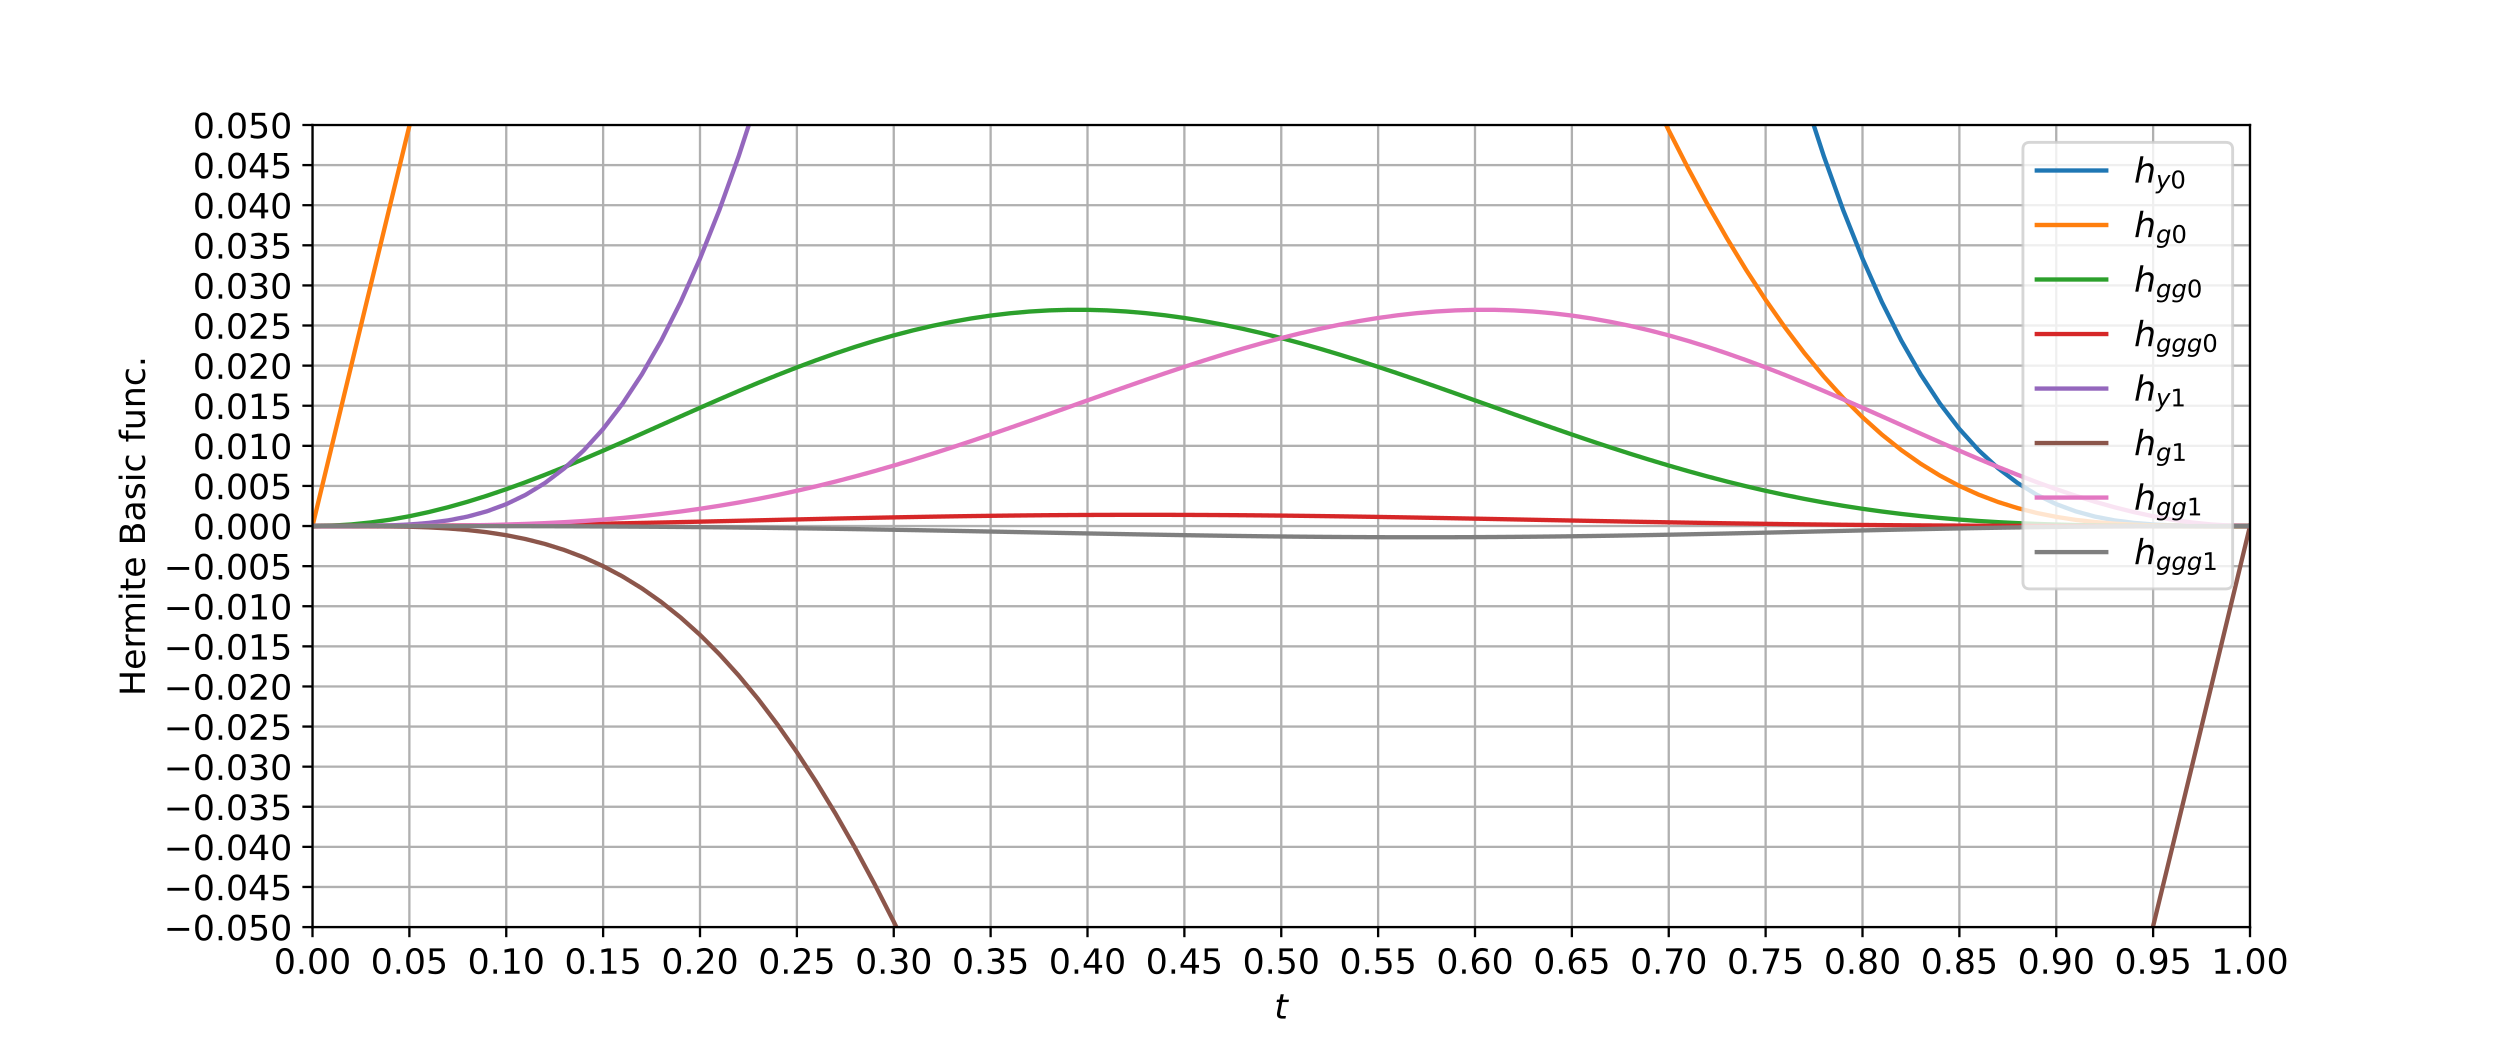 <?xml version="1.0" encoding="utf-8" standalone="no"?>
<!DOCTYPE svg PUBLIC "-//W3C//DTD SVG 1.1//EN"
  "http://www.w3.org/Graphics/SVG/1.1/DTD/svg11.dtd">
<!-- Created with matplotlib (https://matplotlib.org/) -->
<svg height="360pt" version="1.1" viewBox="0 0 864 360" width="864pt" xmlns="http://www.w3.org/2000/svg" xmlns:xlink="http://www.w3.org/1999/xlink">
 <defs>
  <style type="text/css">*{stroke-linecap:butt;stroke-linejoin:round;}</style>
 </defs>
 <g id="figure_1">
  <g id="patch_1">
   <path d="M 0 360 
L 864 360 
L 864 0 
L 0 0 
z
" style="fill:#ffffff;"/>
  </g>
  <g id="axes_1">
   <g id="patch_2">
    <path d="M 108 320.4 
L 777.6 320.4 
L 777.6 43.2 
L 108 43.2 
z
" style="fill:#ffffff;"/>
   </g>
   <g id="matplotlib.axis_1">
    <g id="xtick_1">
     <g id="line2d_1">
      <path clip-path="url(#pa5ba8c1958)" d="M 108 320.4 
L 108 43.2 
" style="fill:none;stroke:#b0b0b0;stroke-linecap:square;stroke-width:0.8;"/>
     </g>
     <g id="line2d_2">
      <defs>
       <path d="M 0 0 
L 0 3.5 
" id="ma6e0162403" style="stroke:#000000;stroke-width:0.8;"/>
      </defs>
      <g>
       <use style="stroke:#000000;stroke-width:0.8;" x="108" xlink:href="#ma6e0162403" y="320.4"/>
      </g>
     </g>
     <g id="text_1">
      <!-- 0.00 -->
      <g transform="translate(94.641 336.518)scale(0.12 -0.12)">
       <defs>
        <path d="M 31.781 66.406 
Q 24.172 66.406 20.328 58.906 
Q 16.5 51.422 16.5 36.375 
Q 16.5 21.391 20.328 13.891 
Q 24.172 6.391 31.781 6.391 
Q 39.453 6.391 43.281 13.891 
Q 47.125 21.391 47.125 36.375 
Q 47.125 51.422 43.281 58.906 
Q 39.453 66.406 31.781 66.406 
z
M 31.781 74.219 
Q 44.047 74.219 50.516 64.516 
Q 56.984 54.828 56.984 36.375 
Q 56.984 17.969 50.516 8.266 
Q 44.047 -1.422 31.781 -1.422 
Q 19.531 -1.422 13.062 8.266 
Q 6.594 17.969 6.594 36.375 
Q 6.594 54.828 13.062 64.516 
Q 19.531 74.219 31.781 74.219 
z
" id="DejaVuSans-48"/>
        <path d="M 10.688 12.406 
L 21 12.406 
L 21 0 
L 10.688 0 
z
" id="DejaVuSans-46"/>
       </defs>
       <use xlink:href="#DejaVuSans-48"/>
       <use x="63.623" xlink:href="#DejaVuSans-46"/>
       <use x="95.41" xlink:href="#DejaVuSans-48"/>
       <use x="159.033" xlink:href="#DejaVuSans-48"/>
      </g>
     </g>
    </g>
    <g id="xtick_2">
     <g id="line2d_3">
      <path clip-path="url(#pa5ba8c1958)" d="M 141.48 320.4 
L 141.48 43.2 
" style="fill:none;stroke:#b0b0b0;stroke-linecap:square;stroke-width:0.8;"/>
     </g>
     <g id="line2d_4">
      <g>
       <use style="stroke:#000000;stroke-width:0.8;" x="141.48" xlink:href="#ma6e0162403" y="320.4"/>
      </g>
     </g>
     <g id="text_2">
      <!-- 0.05 -->
      <g transform="translate(128.121 336.518)scale(0.12 -0.12)">
       <defs>
        <path d="M 10.797 72.906 
L 49.516 72.906 
L 49.516 64.594 
L 19.828 64.594 
L 19.828 46.734 
Q 21.969 47.469 24.109 47.828 
Q 26.266 48.188 28.422 48.188 
Q 40.625 48.188 47.75 41.5 
Q 54.891 34.812 54.891 23.391 
Q 54.891 11.625 47.562 5.094 
Q 40.234 -1.422 26.906 -1.422 
Q 22.312 -1.422 17.547 -0.641 
Q 12.797 0.141 7.719 1.703 
L 7.719 11.625 
Q 12.109 9.234 16.797 8.062 
Q 21.484 6.891 26.703 6.891 
Q 35.156 6.891 40.078 11.328 
Q 45.016 15.766 45.016 23.391 
Q 45.016 31 40.078 35.438 
Q 35.156 39.891 26.703 39.891 
Q 22.75 39.891 18.812 39.016 
Q 14.891 38.141 10.797 36.281 
z
" id="DejaVuSans-53"/>
       </defs>
       <use xlink:href="#DejaVuSans-48"/>
       <use x="63.623" xlink:href="#DejaVuSans-46"/>
       <use x="95.41" xlink:href="#DejaVuSans-48"/>
       <use x="159.033" xlink:href="#DejaVuSans-53"/>
      </g>
     </g>
    </g>
    <g id="xtick_3">
     <g id="line2d_5">
      <path clip-path="url(#pa5ba8c1958)" d="M 174.96 320.4 
L 174.96 43.2 
" style="fill:none;stroke:#b0b0b0;stroke-linecap:square;stroke-width:0.8;"/>
     </g>
     <g id="line2d_6">
      <g>
       <use style="stroke:#000000;stroke-width:0.8;" x="174.96" xlink:href="#ma6e0162403" y="320.4"/>
      </g>
     </g>
     <g id="text_3">
      <!-- 0.10 -->
      <g transform="translate(161.601 336.518)scale(0.12 -0.12)">
       <defs>
        <path d="M 12.406 8.297 
L 28.516 8.297 
L 28.516 63.922 
L 10.984 60.406 
L 10.984 69.391 
L 28.422 72.906 
L 38.281 72.906 
L 38.281 8.297 
L 54.391 8.297 
L 54.391 0 
L 12.406 0 
z
" id="DejaVuSans-49"/>
       </defs>
       <use xlink:href="#DejaVuSans-48"/>
       <use x="63.623" xlink:href="#DejaVuSans-46"/>
       <use x="95.41" xlink:href="#DejaVuSans-49"/>
       <use x="159.033" xlink:href="#DejaVuSans-48"/>
      </g>
     </g>
    </g>
    <g id="xtick_4">
     <g id="line2d_7">
      <path clip-path="url(#pa5ba8c1958)" d="M 208.44 320.4 
L 208.44 43.2 
" style="fill:none;stroke:#b0b0b0;stroke-linecap:square;stroke-width:0.8;"/>
     </g>
     <g id="line2d_8">
      <g>
       <use style="stroke:#000000;stroke-width:0.8;" x="208.44" xlink:href="#ma6e0162403" y="320.4"/>
      </g>
     </g>
     <g id="text_4">
      <!-- 0.15 -->
      <g transform="translate(195.081 336.518)scale(0.12 -0.12)">
       <use xlink:href="#DejaVuSans-48"/>
       <use x="63.623" xlink:href="#DejaVuSans-46"/>
       <use x="95.41" xlink:href="#DejaVuSans-49"/>
       <use x="159.033" xlink:href="#DejaVuSans-53"/>
      </g>
     </g>
    </g>
    <g id="xtick_5">
     <g id="line2d_9">
      <path clip-path="url(#pa5ba8c1958)" d="M 241.92 320.4 
L 241.92 43.2 
" style="fill:none;stroke:#b0b0b0;stroke-linecap:square;stroke-width:0.8;"/>
     </g>
     <g id="line2d_10">
      <g>
       <use style="stroke:#000000;stroke-width:0.8;" x="241.92" xlink:href="#ma6e0162403" y="320.4"/>
      </g>
     </g>
     <g id="text_5">
      <!-- 0.20 -->
      <g transform="translate(228.561 336.518)scale(0.12 -0.12)">
       <defs>
        <path d="M 19.188 8.297 
L 53.609 8.297 
L 53.609 0 
L 7.328 0 
L 7.328 8.297 
Q 12.938 14.109 22.625 23.891 
Q 32.328 33.688 34.812 36.531 
Q 39.547 41.844 41.422 45.531 
Q 43.312 49.219 43.312 52.781 
Q 43.312 58.594 39.234 62.25 
Q 35.156 65.922 28.609 65.922 
Q 23.969 65.922 18.812 64.312 
Q 13.672 62.703 7.812 59.422 
L 7.812 69.391 
Q 13.766 71.781 18.938 73 
Q 24.125 74.219 28.422 74.219 
Q 39.75 74.219 46.484 68.547 
Q 53.219 62.891 53.219 53.422 
Q 53.219 48.922 51.531 44.891 
Q 49.859 40.875 45.406 35.406 
Q 44.188 33.984 37.641 27.219 
Q 31.109 20.453 19.188 8.297 
z
" id="DejaVuSans-50"/>
       </defs>
       <use xlink:href="#DejaVuSans-48"/>
       <use x="63.623" xlink:href="#DejaVuSans-46"/>
       <use x="95.41" xlink:href="#DejaVuSans-50"/>
       <use x="159.033" xlink:href="#DejaVuSans-48"/>
      </g>
     </g>
    </g>
    <g id="xtick_6">
     <g id="line2d_11">
      <path clip-path="url(#pa5ba8c1958)" d="M 275.4 320.4 
L 275.4 43.2 
" style="fill:none;stroke:#b0b0b0;stroke-linecap:square;stroke-width:0.8;"/>
     </g>
     <g id="line2d_12">
      <g>
       <use style="stroke:#000000;stroke-width:0.8;" x="275.4" xlink:href="#ma6e0162403" y="320.4"/>
      </g>
     </g>
     <g id="text_6">
      <!-- 0.25 -->
      <g transform="translate(262.041 336.518)scale(0.12 -0.12)">
       <use xlink:href="#DejaVuSans-48"/>
       <use x="63.623" xlink:href="#DejaVuSans-46"/>
       <use x="95.41" xlink:href="#DejaVuSans-50"/>
       <use x="159.033" xlink:href="#DejaVuSans-53"/>
      </g>
     </g>
    </g>
    <g id="xtick_7">
     <g id="line2d_13">
      <path clip-path="url(#pa5ba8c1958)" d="M 308.88 320.4 
L 308.88 43.2 
" style="fill:none;stroke:#b0b0b0;stroke-linecap:square;stroke-width:0.8;"/>
     </g>
     <g id="line2d_14">
      <g>
       <use style="stroke:#000000;stroke-width:0.8;" x="308.88" xlink:href="#ma6e0162403" y="320.4"/>
      </g>
     </g>
     <g id="text_7">
      <!-- 0.30 -->
      <g transform="translate(295.521 336.518)scale(0.12 -0.12)">
       <defs>
        <path d="M 40.578 39.312 
Q 47.656 37.797 51.625 33 
Q 55.609 28.219 55.609 21.188 
Q 55.609 10.406 48.188 4.484 
Q 40.766 -1.422 27.094 -1.422 
Q 22.516 -1.422 17.656 -0.516 
Q 12.797 0.391 7.625 2.203 
L 7.625 11.719 
Q 11.719 9.328 16.594 8.109 
Q 21.484 6.891 26.812 6.891 
Q 36.078 6.891 40.938 10.547 
Q 45.797 14.203 45.797 21.188 
Q 45.797 27.641 41.281 31.266 
Q 36.766 34.906 28.719 34.906 
L 20.219 34.906 
L 20.219 43.016 
L 29.109 43.016 
Q 36.375 43.016 40.234 45.922 
Q 44.094 48.828 44.094 54.297 
Q 44.094 59.906 40.109 62.906 
Q 36.141 65.922 28.719 65.922 
Q 24.656 65.922 20.016 65.031 
Q 15.375 64.156 9.812 62.312 
L 9.812 71.094 
Q 15.438 72.656 20.344 73.438 
Q 25.25 74.219 29.594 74.219 
Q 40.828 74.219 47.359 69.109 
Q 53.906 64.016 53.906 55.328 
Q 53.906 49.266 50.438 45.094 
Q 46.969 40.922 40.578 39.312 
z
" id="DejaVuSans-51"/>
       </defs>
       <use xlink:href="#DejaVuSans-48"/>
       <use x="63.623" xlink:href="#DejaVuSans-46"/>
       <use x="95.41" xlink:href="#DejaVuSans-51"/>
       <use x="159.033" xlink:href="#DejaVuSans-48"/>
      </g>
     </g>
    </g>
    <g id="xtick_8">
     <g id="line2d_15">
      <path clip-path="url(#pa5ba8c1958)" d="M 342.36 320.4 
L 342.36 43.2 
" style="fill:none;stroke:#b0b0b0;stroke-linecap:square;stroke-width:0.8;"/>
     </g>
     <g id="line2d_16">
      <g>
       <use style="stroke:#000000;stroke-width:0.8;" x="342.36" xlink:href="#ma6e0162403" y="320.4"/>
      </g>
     </g>
     <g id="text_8">
      <!-- 0.35 -->
      <g transform="translate(329.001 336.518)scale(0.12 -0.12)">
       <use xlink:href="#DejaVuSans-48"/>
       <use x="63.623" xlink:href="#DejaVuSans-46"/>
       <use x="95.41" xlink:href="#DejaVuSans-51"/>
       <use x="159.033" xlink:href="#DejaVuSans-53"/>
      </g>
     </g>
    </g>
    <g id="xtick_9">
     <g id="line2d_17">
      <path clip-path="url(#pa5ba8c1958)" d="M 375.84 320.4 
L 375.84 43.2 
" style="fill:none;stroke:#b0b0b0;stroke-linecap:square;stroke-width:0.8;"/>
     </g>
     <g id="line2d_18">
      <g>
       <use style="stroke:#000000;stroke-width:0.8;" x="375.84" xlink:href="#ma6e0162403" y="320.4"/>
      </g>
     </g>
     <g id="text_9">
      <!-- 0.40 -->
      <g transform="translate(362.481 336.518)scale(0.12 -0.12)">
       <defs>
        <path d="M 37.797 64.312 
L 12.891 25.391 
L 37.797 25.391 
z
M 35.203 72.906 
L 47.609 72.906 
L 47.609 25.391 
L 58.016 25.391 
L 58.016 17.188 
L 47.609 17.188 
L 47.609 0 
L 37.797 0 
L 37.797 17.188 
L 4.891 17.188 
L 4.891 26.703 
z
" id="DejaVuSans-52"/>
       </defs>
       <use xlink:href="#DejaVuSans-48"/>
       <use x="63.623" xlink:href="#DejaVuSans-46"/>
       <use x="95.41" xlink:href="#DejaVuSans-52"/>
       <use x="159.033" xlink:href="#DejaVuSans-48"/>
      </g>
     </g>
    </g>
    <g id="xtick_10">
     <g id="line2d_19">
      <path clip-path="url(#pa5ba8c1958)" d="M 409.32 320.4 
L 409.32 43.2 
" style="fill:none;stroke:#b0b0b0;stroke-linecap:square;stroke-width:0.8;"/>
     </g>
     <g id="line2d_20">
      <g>
       <use style="stroke:#000000;stroke-width:0.8;" x="409.32" xlink:href="#ma6e0162403" y="320.4"/>
      </g>
     </g>
     <g id="text_10">
      <!-- 0.45 -->
      <g transform="translate(395.961 336.518)scale(0.12 -0.12)">
       <use xlink:href="#DejaVuSans-48"/>
       <use x="63.623" xlink:href="#DejaVuSans-46"/>
       <use x="95.41" xlink:href="#DejaVuSans-52"/>
       <use x="159.033" xlink:href="#DejaVuSans-53"/>
      </g>
     </g>
    </g>
    <g id="xtick_11">
     <g id="line2d_21">
      <path clip-path="url(#pa5ba8c1958)" d="M 442.8 320.4 
L 442.8 43.2 
" style="fill:none;stroke:#b0b0b0;stroke-linecap:square;stroke-width:0.8;"/>
     </g>
     <g id="line2d_22">
      <g>
       <use style="stroke:#000000;stroke-width:0.8;" x="442.8" xlink:href="#ma6e0162403" y="320.4"/>
      </g>
     </g>
     <g id="text_11">
      <!-- 0.50 -->
      <g transform="translate(429.441 336.518)scale(0.12 -0.12)">
       <use xlink:href="#DejaVuSans-48"/>
       <use x="63.623" xlink:href="#DejaVuSans-46"/>
       <use x="95.41" xlink:href="#DejaVuSans-53"/>
       <use x="159.033" xlink:href="#DejaVuSans-48"/>
      </g>
     </g>
    </g>
    <g id="xtick_12">
     <g id="line2d_23">
      <path clip-path="url(#pa5ba8c1958)" d="M 476.28 320.4 
L 476.28 43.2 
" style="fill:none;stroke:#b0b0b0;stroke-linecap:square;stroke-width:0.8;"/>
     </g>
     <g id="line2d_24">
      <g>
       <use style="stroke:#000000;stroke-width:0.8;" x="476.28" xlink:href="#ma6e0162403" y="320.4"/>
      </g>
     </g>
     <g id="text_12">
      <!-- 0.55 -->
      <g transform="translate(462.921 336.518)scale(0.12 -0.12)">
       <use xlink:href="#DejaVuSans-48"/>
       <use x="63.623" xlink:href="#DejaVuSans-46"/>
       <use x="95.41" xlink:href="#DejaVuSans-53"/>
       <use x="159.033" xlink:href="#DejaVuSans-53"/>
      </g>
     </g>
    </g>
    <g id="xtick_13">
     <g id="line2d_25">
      <path clip-path="url(#pa5ba8c1958)" d="M 509.76 320.4 
L 509.76 43.2 
" style="fill:none;stroke:#b0b0b0;stroke-linecap:square;stroke-width:0.8;"/>
     </g>
     <g id="line2d_26">
      <g>
       <use style="stroke:#000000;stroke-width:0.8;" x="509.76" xlink:href="#ma6e0162403" y="320.4"/>
      </g>
     </g>
     <g id="text_13">
      <!-- 0.60 -->
      <g transform="translate(496.401 336.518)scale(0.12 -0.12)">
       <defs>
        <path d="M 33.016 40.375 
Q 26.375 40.375 22.484 35.828 
Q 18.609 31.297 18.609 23.391 
Q 18.609 15.531 22.484 10.953 
Q 26.375 6.391 33.016 6.391 
Q 39.656 6.391 43.531 10.953 
Q 47.406 15.531 47.406 23.391 
Q 47.406 31.297 43.531 35.828 
Q 39.656 40.375 33.016 40.375 
z
M 52.594 71.297 
L 52.594 62.312 
Q 48.875 64.062 45.094 64.984 
Q 41.312 65.922 37.594 65.922 
Q 27.828 65.922 22.672 59.328 
Q 17.531 52.734 16.797 39.406 
Q 19.672 43.656 24.016 45.922 
Q 28.375 48.188 33.594 48.188 
Q 44.578 48.188 50.953 41.516 
Q 57.328 34.859 57.328 23.391 
Q 57.328 12.156 50.688 5.359 
Q 44.047 -1.422 33.016 -1.422 
Q 20.359 -1.422 13.672 8.266 
Q 6.984 17.969 6.984 36.375 
Q 6.984 53.656 15.188 63.938 
Q 23.391 74.219 37.203 74.219 
Q 40.922 74.219 44.703 73.484 
Q 48.484 72.75 52.594 71.297 
z
" id="DejaVuSans-54"/>
       </defs>
       <use xlink:href="#DejaVuSans-48"/>
       <use x="63.623" xlink:href="#DejaVuSans-46"/>
       <use x="95.41" xlink:href="#DejaVuSans-54"/>
       <use x="159.033" xlink:href="#DejaVuSans-48"/>
      </g>
     </g>
    </g>
    <g id="xtick_14">
     <g id="line2d_27">
      <path clip-path="url(#pa5ba8c1958)" d="M 543.24 320.4 
L 543.24 43.2 
" style="fill:none;stroke:#b0b0b0;stroke-linecap:square;stroke-width:0.8;"/>
     </g>
     <g id="line2d_28">
      <g>
       <use style="stroke:#000000;stroke-width:0.8;" x="543.24" xlink:href="#ma6e0162403" y="320.4"/>
      </g>
     </g>
     <g id="text_14">
      <!-- 0.65 -->
      <g transform="translate(529.881 336.518)scale(0.12 -0.12)">
       <use xlink:href="#DejaVuSans-48"/>
       <use x="63.623" xlink:href="#DejaVuSans-46"/>
       <use x="95.41" xlink:href="#DejaVuSans-54"/>
       <use x="159.033" xlink:href="#DejaVuSans-53"/>
      </g>
     </g>
    </g>
    <g id="xtick_15">
     <g id="line2d_29">
      <path clip-path="url(#pa5ba8c1958)" d="M 576.72 320.4 
L 576.72 43.2 
" style="fill:none;stroke:#b0b0b0;stroke-linecap:square;stroke-width:0.8;"/>
     </g>
     <g id="line2d_30">
      <g>
       <use style="stroke:#000000;stroke-width:0.8;" x="576.72" xlink:href="#ma6e0162403" y="320.4"/>
      </g>
     </g>
     <g id="text_15">
      <!-- 0.70 -->
      <g transform="translate(563.361 336.518)scale(0.12 -0.12)">
       <defs>
        <path d="M 8.203 72.906 
L 55.078 72.906 
L 55.078 68.703 
L 28.609 0 
L 18.312 0 
L 43.219 64.594 
L 8.203 64.594 
z
" id="DejaVuSans-55"/>
       </defs>
       <use xlink:href="#DejaVuSans-48"/>
       <use x="63.623" xlink:href="#DejaVuSans-46"/>
       <use x="95.41" xlink:href="#DejaVuSans-55"/>
       <use x="159.033" xlink:href="#DejaVuSans-48"/>
      </g>
     </g>
    </g>
    <g id="xtick_16">
     <g id="line2d_31">
      <path clip-path="url(#pa5ba8c1958)" d="M 610.2 320.4 
L 610.2 43.2 
" style="fill:none;stroke:#b0b0b0;stroke-linecap:square;stroke-width:0.8;"/>
     </g>
     <g id="line2d_32">
      <g>
       <use style="stroke:#000000;stroke-width:0.8;" x="610.2" xlink:href="#ma6e0162403" y="320.4"/>
      </g>
     </g>
     <g id="text_16">
      <!-- 0.75 -->
      <g transform="translate(596.841 336.518)scale(0.12 -0.12)">
       <use xlink:href="#DejaVuSans-48"/>
       <use x="63.623" xlink:href="#DejaVuSans-46"/>
       <use x="95.41" xlink:href="#DejaVuSans-55"/>
       <use x="159.033" xlink:href="#DejaVuSans-53"/>
      </g>
     </g>
    </g>
    <g id="xtick_17">
     <g id="line2d_33">
      <path clip-path="url(#pa5ba8c1958)" d="M 643.68 320.4 
L 643.68 43.2 
" style="fill:none;stroke:#b0b0b0;stroke-linecap:square;stroke-width:0.8;"/>
     </g>
     <g id="line2d_34">
      <g>
       <use style="stroke:#000000;stroke-width:0.8;" x="643.68" xlink:href="#ma6e0162403" y="320.4"/>
      </g>
     </g>
     <g id="text_17">
      <!-- 0.80 -->
      <g transform="translate(630.321 336.518)scale(0.12 -0.12)">
       <defs>
        <path d="M 31.781 34.625 
Q 24.75 34.625 20.719 30.859 
Q 16.703 27.094 16.703 20.516 
Q 16.703 13.922 20.719 10.156 
Q 24.75 6.391 31.781 6.391 
Q 38.812 6.391 42.859 10.172 
Q 46.922 13.969 46.922 20.516 
Q 46.922 27.094 42.891 30.859 
Q 38.875 34.625 31.781 34.625 
z
M 21.922 38.812 
Q 15.578 40.375 12.031 44.719 
Q 8.5 49.078 8.5 55.328 
Q 8.5 64.062 14.719 69.141 
Q 20.953 74.219 31.781 74.219 
Q 42.672 74.219 48.875 69.141 
Q 55.078 64.062 55.078 55.328 
Q 55.078 49.078 51.531 44.719 
Q 48 40.375 41.703 38.812 
Q 48.828 37.156 52.797 32.312 
Q 56.781 27.484 56.781 20.516 
Q 56.781 9.906 50.312 4.234 
Q 43.844 -1.422 31.781 -1.422 
Q 19.734 -1.422 13.25 4.234 
Q 6.781 9.906 6.781 20.516 
Q 6.781 27.484 10.781 32.312 
Q 14.797 37.156 21.922 38.812 
z
M 18.312 54.391 
Q 18.312 48.734 21.844 45.562 
Q 25.391 42.391 31.781 42.391 
Q 38.141 42.391 41.719 45.562 
Q 45.312 48.734 45.312 54.391 
Q 45.312 60.062 41.719 63.234 
Q 38.141 66.406 31.781 66.406 
Q 25.391 66.406 21.844 63.234 
Q 18.312 60.062 18.312 54.391 
z
" id="DejaVuSans-56"/>
       </defs>
       <use xlink:href="#DejaVuSans-48"/>
       <use x="63.623" xlink:href="#DejaVuSans-46"/>
       <use x="95.41" xlink:href="#DejaVuSans-56"/>
       <use x="159.033" xlink:href="#DejaVuSans-48"/>
      </g>
     </g>
    </g>
    <g id="xtick_18">
     <g id="line2d_35">
      <path clip-path="url(#pa5ba8c1958)" d="M 677.16 320.4 
L 677.16 43.2 
" style="fill:none;stroke:#b0b0b0;stroke-linecap:square;stroke-width:0.8;"/>
     </g>
     <g id="line2d_36">
      <g>
       <use style="stroke:#000000;stroke-width:0.8;" x="677.16" xlink:href="#ma6e0162403" y="320.4"/>
      </g>
     </g>
     <g id="text_18">
      <!-- 0.85 -->
      <g transform="translate(663.801 336.518)scale(0.12 -0.12)">
       <use xlink:href="#DejaVuSans-48"/>
       <use x="63.623" xlink:href="#DejaVuSans-46"/>
       <use x="95.41" xlink:href="#DejaVuSans-56"/>
       <use x="159.033" xlink:href="#DejaVuSans-53"/>
      </g>
     </g>
    </g>
    <g id="xtick_19">
     <g id="line2d_37">
      <path clip-path="url(#pa5ba8c1958)" d="M 710.64 320.4 
L 710.64 43.2 
" style="fill:none;stroke:#b0b0b0;stroke-linecap:square;stroke-width:0.8;"/>
     </g>
     <g id="line2d_38">
      <g>
       <use style="stroke:#000000;stroke-width:0.8;" x="710.64" xlink:href="#ma6e0162403" y="320.4"/>
      </g>
     </g>
     <g id="text_19">
      <!-- 0.90 -->
      <g transform="translate(697.281 336.518)scale(0.12 -0.12)">
       <defs>
        <path d="M 10.984 1.516 
L 10.984 10.5 
Q 14.703 8.734 18.5 7.812 
Q 22.312 6.891 25.984 6.891 
Q 35.75 6.891 40.891 13.453 
Q 46.047 20.016 46.781 33.406 
Q 43.953 29.203 39.594 26.953 
Q 35.25 24.703 29.984 24.703 
Q 19.047 24.703 12.672 31.312 
Q 6.297 37.938 6.297 49.422 
Q 6.297 60.641 12.938 67.422 
Q 19.578 74.219 30.609 74.219 
Q 43.266 74.219 49.922 64.516 
Q 56.594 54.828 56.594 36.375 
Q 56.594 19.141 48.406 8.859 
Q 40.234 -1.422 26.422 -1.422 
Q 22.703 -1.422 18.891 -0.688 
Q 15.094 0.047 10.984 1.516 
z
M 30.609 32.422 
Q 37.25 32.422 41.125 36.953 
Q 45.016 41.5 45.016 49.422 
Q 45.016 57.281 41.125 61.844 
Q 37.25 66.406 30.609 66.406 
Q 23.969 66.406 20.094 61.844 
Q 16.219 57.281 16.219 49.422 
Q 16.219 41.5 20.094 36.953 
Q 23.969 32.422 30.609 32.422 
z
" id="DejaVuSans-57"/>
       </defs>
       <use xlink:href="#DejaVuSans-48"/>
       <use x="63.623" xlink:href="#DejaVuSans-46"/>
       <use x="95.41" xlink:href="#DejaVuSans-57"/>
       <use x="159.033" xlink:href="#DejaVuSans-48"/>
      </g>
     </g>
    </g>
    <g id="xtick_20">
     <g id="line2d_39">
      <path clip-path="url(#pa5ba8c1958)" d="M 744.12 320.4 
L 744.12 43.2 
" style="fill:none;stroke:#b0b0b0;stroke-linecap:square;stroke-width:0.8;"/>
     </g>
     <g id="line2d_40">
      <g>
       <use style="stroke:#000000;stroke-width:0.8;" x="744.12" xlink:href="#ma6e0162403" y="320.4"/>
      </g>
     </g>
     <g id="text_20">
      <!-- 0.95 -->
      <g transform="translate(730.761 336.518)scale(0.12 -0.12)">
       <use xlink:href="#DejaVuSans-48"/>
       <use x="63.623" xlink:href="#DejaVuSans-46"/>
       <use x="95.41" xlink:href="#DejaVuSans-57"/>
       <use x="159.033" xlink:href="#DejaVuSans-53"/>
      </g>
     </g>
    </g>
    <g id="xtick_21">
     <g id="line2d_41">
      <path clip-path="url(#pa5ba8c1958)" d="M 777.6 320.4 
L 777.6 43.2 
" style="fill:none;stroke:#b0b0b0;stroke-linecap:square;stroke-width:0.8;"/>
     </g>
     <g id="line2d_42">
      <g>
       <use style="stroke:#000000;stroke-width:0.8;" x="777.6" xlink:href="#ma6e0162403" y="320.4"/>
      </g>
     </g>
     <g id="text_21">
      <!-- 1.00 -->
      <g transform="translate(764.241 336.518)scale(0.12 -0.12)">
       <use xlink:href="#DejaVuSans-49"/>
       <use x="63.623" xlink:href="#DejaVuSans-46"/>
       <use x="95.41" xlink:href="#DejaVuSans-48"/>
       <use x="159.033" xlink:href="#DejaVuSans-48"/>
      </g>
     </g>
    </g>
    <g id="text_22">
     <!-- $t$ -->
     <g transform="translate(440.4 352.132)scale(0.12 -0.12)">
      <defs>
       <path d="M 42.281 54.688 
L 40.922 47.703 
L 23 47.703 
L 17.188 18.016 
Q 16.891 16.359 16.75 15.234 
Q 16.609 14.109 16.609 13.484 
Q 16.609 10.359 18.484 8.938 
Q 20.359 7.516 24.516 7.516 
L 33.594 7.516 
L 32.078 0 
L 23.484 0 
Q 15.484 0 11.547 3.125 
Q 7.625 6.25 7.625 12.594 
Q 7.625 13.719 7.766 15.062 
Q 7.906 16.406 8.203 18.016 
L 14.016 47.703 
L 6.391 47.703 
L 7.812 54.688 
L 15.281 54.688 
L 18.312 70.219 
L 27.297 70.219 
L 24.312 54.688 
z
" id="DejaVuSans-Oblique-116"/>
      </defs>
      <use transform="translate(0 0.781)" xlink:href="#DejaVuSans-Oblique-116"/>
     </g>
    </g>
   </g>
   <g id="matplotlib.axis_2">
    <g id="ytick_1">
     <g id="line2d_43">
      <path clip-path="url(#pa5ba8c1958)" d="M 108 320.4 
L 777.6 320.4 
" style="fill:none;stroke:#b0b0b0;stroke-linecap:square;stroke-width:0.8;"/>
     </g>
     <g id="line2d_44">
      <defs>
       <path d="M 0 0 
L -3.5 0 
" id="mf04db7d05f" style="stroke:#000000;stroke-width:0.8;"/>
      </defs>
      <g>
       <use style="stroke:#000000;stroke-width:0.8;" x="108" xlink:href="#mf04db7d05f" y="320.4"/>
      </g>
     </g>
     <g id="text_23">
      <!-- −0.050 -->
      <g transform="translate(56.591 324.959)scale(0.12 -0.12)">
       <defs>
        <path d="M 10.594 35.5 
L 73.188 35.5 
L 73.188 27.203 
L 10.594 27.203 
z
" id="DejaVuSans-8722"/>
       </defs>
       <use xlink:href="#DejaVuSans-8722"/>
       <use x="83.789" xlink:href="#DejaVuSans-48"/>
       <use x="147.412" xlink:href="#DejaVuSans-46"/>
       <use x="179.199" xlink:href="#DejaVuSans-48"/>
       <use x="242.822" xlink:href="#DejaVuSans-53"/>
       <use x="306.445" xlink:href="#DejaVuSans-48"/>
      </g>
     </g>
    </g>
    <g id="ytick_2">
     <g id="line2d_45">
      <path clip-path="url(#pa5ba8c1958)" d="M 108 306.54 
L 777.6 306.54 
" style="fill:none;stroke:#b0b0b0;stroke-linecap:square;stroke-width:0.8;"/>
     </g>
     <g id="line2d_46">
      <g>
       <use style="stroke:#000000;stroke-width:0.8;" x="108" xlink:href="#mf04db7d05f" y="306.54"/>
      </g>
     </g>
     <g id="text_24">
      <!-- −0.045 -->
      <g transform="translate(56.591 311.099)scale(0.12 -0.12)">
       <use xlink:href="#DejaVuSans-8722"/>
       <use x="83.789" xlink:href="#DejaVuSans-48"/>
       <use x="147.412" xlink:href="#DejaVuSans-46"/>
       <use x="179.199" xlink:href="#DejaVuSans-48"/>
       <use x="242.822" xlink:href="#DejaVuSans-52"/>
       <use x="306.445" xlink:href="#DejaVuSans-53"/>
      </g>
     </g>
    </g>
    <g id="ytick_3">
     <g id="line2d_47">
      <path clip-path="url(#pa5ba8c1958)" d="M 108 292.68 
L 777.6 292.68 
" style="fill:none;stroke:#b0b0b0;stroke-linecap:square;stroke-width:0.8;"/>
     </g>
     <g id="line2d_48">
      <g>
       <use style="stroke:#000000;stroke-width:0.8;" x="108" xlink:href="#mf04db7d05f" y="292.68"/>
      </g>
     </g>
     <g id="text_25">
      <!-- −0.040 -->
      <g transform="translate(56.591 297.239)scale(0.12 -0.12)">
       <use xlink:href="#DejaVuSans-8722"/>
       <use x="83.789" xlink:href="#DejaVuSans-48"/>
       <use x="147.412" xlink:href="#DejaVuSans-46"/>
       <use x="179.199" xlink:href="#DejaVuSans-48"/>
       <use x="242.822" xlink:href="#DejaVuSans-52"/>
       <use x="306.445" xlink:href="#DejaVuSans-48"/>
      </g>
     </g>
    </g>
    <g id="ytick_4">
     <g id="line2d_49">
      <path clip-path="url(#pa5ba8c1958)" d="M 108 278.82 
L 777.6 278.82 
" style="fill:none;stroke:#b0b0b0;stroke-linecap:square;stroke-width:0.8;"/>
     </g>
     <g id="line2d_50">
      <g>
       <use style="stroke:#000000;stroke-width:0.8;" x="108" xlink:href="#mf04db7d05f" y="278.82"/>
      </g>
     </g>
     <g id="text_26">
      <!-- −0.035 -->
      <g transform="translate(56.591 283.379)scale(0.12 -0.12)">
       <use xlink:href="#DejaVuSans-8722"/>
       <use x="83.789" xlink:href="#DejaVuSans-48"/>
       <use x="147.412" xlink:href="#DejaVuSans-46"/>
       <use x="179.199" xlink:href="#DejaVuSans-48"/>
       <use x="242.822" xlink:href="#DejaVuSans-51"/>
       <use x="306.445" xlink:href="#DejaVuSans-53"/>
      </g>
     </g>
    </g>
    <g id="ytick_5">
     <g id="line2d_51">
      <path clip-path="url(#pa5ba8c1958)" d="M 108 264.96 
L 777.6 264.96 
" style="fill:none;stroke:#b0b0b0;stroke-linecap:square;stroke-width:0.8;"/>
     </g>
     <g id="line2d_52">
      <g>
       <use style="stroke:#000000;stroke-width:0.8;" x="108" xlink:href="#mf04db7d05f" y="264.96"/>
      </g>
     </g>
     <g id="text_27">
      <!-- −0.030 -->
      <g transform="translate(56.591 269.519)scale(0.12 -0.12)">
       <use xlink:href="#DejaVuSans-8722"/>
       <use x="83.789" xlink:href="#DejaVuSans-48"/>
       <use x="147.412" xlink:href="#DejaVuSans-46"/>
       <use x="179.199" xlink:href="#DejaVuSans-48"/>
       <use x="242.822" xlink:href="#DejaVuSans-51"/>
       <use x="306.445" xlink:href="#DejaVuSans-48"/>
      </g>
     </g>
    </g>
    <g id="ytick_6">
     <g id="line2d_53">
      <path clip-path="url(#pa5ba8c1958)" d="M 108 251.1 
L 777.6 251.1 
" style="fill:none;stroke:#b0b0b0;stroke-linecap:square;stroke-width:0.8;"/>
     </g>
     <g id="line2d_54">
      <g>
       <use style="stroke:#000000;stroke-width:0.8;" x="108" xlink:href="#mf04db7d05f" y="251.1"/>
      </g>
     </g>
     <g id="text_28">
      <!-- −0.025 -->
      <g transform="translate(56.591 255.659)scale(0.12 -0.12)">
       <use xlink:href="#DejaVuSans-8722"/>
       <use x="83.789" xlink:href="#DejaVuSans-48"/>
       <use x="147.412" xlink:href="#DejaVuSans-46"/>
       <use x="179.199" xlink:href="#DejaVuSans-48"/>
       <use x="242.822" xlink:href="#DejaVuSans-50"/>
       <use x="306.445" xlink:href="#DejaVuSans-53"/>
      </g>
     </g>
    </g>
    <g id="ytick_7">
     <g id="line2d_55">
      <path clip-path="url(#pa5ba8c1958)" d="M 108 237.24 
L 777.6 237.24 
" style="fill:none;stroke:#b0b0b0;stroke-linecap:square;stroke-width:0.8;"/>
     </g>
     <g id="line2d_56">
      <g>
       <use style="stroke:#000000;stroke-width:0.8;" x="108" xlink:href="#mf04db7d05f" y="237.24"/>
      </g>
     </g>
     <g id="text_29">
      <!-- −0.020 -->
      <g transform="translate(56.591 241.799)scale(0.12 -0.12)">
       <use xlink:href="#DejaVuSans-8722"/>
       <use x="83.789" xlink:href="#DejaVuSans-48"/>
       <use x="147.412" xlink:href="#DejaVuSans-46"/>
       <use x="179.199" xlink:href="#DejaVuSans-48"/>
       <use x="242.822" xlink:href="#DejaVuSans-50"/>
       <use x="306.445" xlink:href="#DejaVuSans-48"/>
      </g>
     </g>
    </g>
    <g id="ytick_8">
     <g id="line2d_57">
      <path clip-path="url(#pa5ba8c1958)" d="M 108 223.38 
L 777.6 223.38 
" style="fill:none;stroke:#b0b0b0;stroke-linecap:square;stroke-width:0.8;"/>
     </g>
     <g id="line2d_58">
      <g>
       <use style="stroke:#000000;stroke-width:0.8;" x="108" xlink:href="#mf04db7d05f" y="223.38"/>
      </g>
     </g>
     <g id="text_30">
      <!-- −0.015 -->
      <g transform="translate(56.591 227.939)scale(0.12 -0.12)">
       <use xlink:href="#DejaVuSans-8722"/>
       <use x="83.789" xlink:href="#DejaVuSans-48"/>
       <use x="147.412" xlink:href="#DejaVuSans-46"/>
       <use x="179.199" xlink:href="#DejaVuSans-48"/>
       <use x="242.822" xlink:href="#DejaVuSans-49"/>
       <use x="306.445" xlink:href="#DejaVuSans-53"/>
      </g>
     </g>
    </g>
    <g id="ytick_9">
     <g id="line2d_59">
      <path clip-path="url(#pa5ba8c1958)" d="M 108 209.52 
L 777.6 209.52 
" style="fill:none;stroke:#b0b0b0;stroke-linecap:square;stroke-width:0.8;"/>
     </g>
     <g id="line2d_60">
      <g>
       <use style="stroke:#000000;stroke-width:0.8;" x="108" xlink:href="#mf04db7d05f" y="209.52"/>
      </g>
     </g>
     <g id="text_31">
      <!-- −0.010 -->
      <g transform="translate(56.591 214.079)scale(0.12 -0.12)">
       <use xlink:href="#DejaVuSans-8722"/>
       <use x="83.789" xlink:href="#DejaVuSans-48"/>
       <use x="147.412" xlink:href="#DejaVuSans-46"/>
       <use x="179.199" xlink:href="#DejaVuSans-48"/>
       <use x="242.822" xlink:href="#DejaVuSans-49"/>
       <use x="306.445" xlink:href="#DejaVuSans-48"/>
      </g>
     </g>
    </g>
    <g id="ytick_10">
     <g id="line2d_61">
      <path clip-path="url(#pa5ba8c1958)" d="M 108 195.66 
L 777.6 195.66 
" style="fill:none;stroke:#b0b0b0;stroke-linecap:square;stroke-width:0.8;"/>
     </g>
     <g id="line2d_62">
      <g>
       <use style="stroke:#000000;stroke-width:0.8;" x="108" xlink:href="#mf04db7d05f" y="195.66"/>
      </g>
     </g>
     <g id="text_32">
      <!-- −0.005 -->
      <g transform="translate(56.591 200.219)scale(0.12 -0.12)">
       <use xlink:href="#DejaVuSans-8722"/>
       <use x="83.789" xlink:href="#DejaVuSans-48"/>
       <use x="147.412" xlink:href="#DejaVuSans-46"/>
       <use x="179.199" xlink:href="#DejaVuSans-48"/>
       <use x="242.822" xlink:href="#DejaVuSans-48"/>
       <use x="306.445" xlink:href="#DejaVuSans-53"/>
      </g>
     </g>
    </g>
    <g id="ytick_11">
     <g id="line2d_63">
      <path clip-path="url(#pa5ba8c1958)" d="M 108 181.8 
L 777.6 181.8 
" style="fill:none;stroke:#b0b0b0;stroke-linecap:square;stroke-width:0.8;"/>
     </g>
     <g id="line2d_64">
      <g>
       <use style="stroke:#000000;stroke-width:0.8;" x="108" xlink:href="#mf04db7d05f" y="181.8"/>
      </g>
     </g>
     <g id="text_33">
      <!-- 0.000 -->
      <g transform="translate(66.646 186.359)scale(0.12 -0.12)">
       <use xlink:href="#DejaVuSans-48"/>
       <use x="63.623" xlink:href="#DejaVuSans-46"/>
       <use x="95.41" xlink:href="#DejaVuSans-48"/>
       <use x="159.033" xlink:href="#DejaVuSans-48"/>
       <use x="222.656" xlink:href="#DejaVuSans-48"/>
      </g>
     </g>
    </g>
    <g id="ytick_12">
     <g id="line2d_65">
      <path clip-path="url(#pa5ba8c1958)" d="M 108 167.94 
L 777.6 167.94 
" style="fill:none;stroke:#b0b0b0;stroke-linecap:square;stroke-width:0.8;"/>
     </g>
     <g id="line2d_66">
      <g>
       <use style="stroke:#000000;stroke-width:0.8;" x="108" xlink:href="#mf04db7d05f" y="167.94"/>
      </g>
     </g>
     <g id="text_34">
      <!-- 0.005 -->
      <g transform="translate(66.646 172.499)scale(0.12 -0.12)">
       <use xlink:href="#DejaVuSans-48"/>
       <use x="63.623" xlink:href="#DejaVuSans-46"/>
       <use x="95.41" xlink:href="#DejaVuSans-48"/>
       <use x="159.033" xlink:href="#DejaVuSans-48"/>
       <use x="222.656" xlink:href="#DejaVuSans-53"/>
      </g>
     </g>
    </g>
    <g id="ytick_13">
     <g id="line2d_67">
      <path clip-path="url(#pa5ba8c1958)" d="M 108 154.08 
L 777.6 154.08 
" style="fill:none;stroke:#b0b0b0;stroke-linecap:square;stroke-width:0.8;"/>
     </g>
     <g id="line2d_68">
      <g>
       <use style="stroke:#000000;stroke-width:0.8;" x="108" xlink:href="#mf04db7d05f" y="154.08"/>
      </g>
     </g>
     <g id="text_35">
      <!-- 0.010 -->
      <g transform="translate(66.646 158.639)scale(0.12 -0.12)">
       <use xlink:href="#DejaVuSans-48"/>
       <use x="63.623" xlink:href="#DejaVuSans-46"/>
       <use x="95.41" xlink:href="#DejaVuSans-48"/>
       <use x="159.033" xlink:href="#DejaVuSans-49"/>
       <use x="222.656" xlink:href="#DejaVuSans-48"/>
      </g>
     </g>
    </g>
    <g id="ytick_14">
     <g id="line2d_69">
      <path clip-path="url(#pa5ba8c1958)" d="M 108 140.22 
L 777.6 140.22 
" style="fill:none;stroke:#b0b0b0;stroke-linecap:square;stroke-width:0.8;"/>
     </g>
     <g id="line2d_70">
      <g>
       <use style="stroke:#000000;stroke-width:0.8;" x="108" xlink:href="#mf04db7d05f" y="140.22"/>
      </g>
     </g>
     <g id="text_36">
      <!-- 0.015 -->
      <g transform="translate(66.646 144.779)scale(0.12 -0.12)">
       <use xlink:href="#DejaVuSans-48"/>
       <use x="63.623" xlink:href="#DejaVuSans-46"/>
       <use x="95.41" xlink:href="#DejaVuSans-48"/>
       <use x="159.033" xlink:href="#DejaVuSans-49"/>
       <use x="222.656" xlink:href="#DejaVuSans-53"/>
      </g>
     </g>
    </g>
    <g id="ytick_15">
     <g id="line2d_71">
      <path clip-path="url(#pa5ba8c1958)" d="M 108 126.36 
L 777.6 126.36 
" style="fill:none;stroke:#b0b0b0;stroke-linecap:square;stroke-width:0.8;"/>
     </g>
     <g id="line2d_72">
      <g>
       <use style="stroke:#000000;stroke-width:0.8;" x="108" xlink:href="#mf04db7d05f" y="126.36"/>
      </g>
     </g>
     <g id="text_37">
      <!-- 0.020 -->
      <g transform="translate(66.646 130.919)scale(0.12 -0.12)">
       <use xlink:href="#DejaVuSans-48"/>
       <use x="63.623" xlink:href="#DejaVuSans-46"/>
       <use x="95.41" xlink:href="#DejaVuSans-48"/>
       <use x="159.033" xlink:href="#DejaVuSans-50"/>
       <use x="222.656" xlink:href="#DejaVuSans-48"/>
      </g>
     </g>
    </g>
    <g id="ytick_16">
     <g id="line2d_73">
      <path clip-path="url(#pa5ba8c1958)" d="M 108 112.5 
L 777.6 112.5 
" style="fill:none;stroke:#b0b0b0;stroke-linecap:square;stroke-width:0.8;"/>
     </g>
     <g id="line2d_74">
      <g>
       <use style="stroke:#000000;stroke-width:0.8;" x="108" xlink:href="#mf04db7d05f" y="112.5"/>
      </g>
     </g>
     <g id="text_38">
      <!-- 0.025 -->
      <g transform="translate(66.646 117.059)scale(0.12 -0.12)">
       <use xlink:href="#DejaVuSans-48"/>
       <use x="63.623" xlink:href="#DejaVuSans-46"/>
       <use x="95.41" xlink:href="#DejaVuSans-48"/>
       <use x="159.033" xlink:href="#DejaVuSans-50"/>
       <use x="222.656" xlink:href="#DejaVuSans-53"/>
      </g>
     </g>
    </g>
    <g id="ytick_17">
     <g id="line2d_75">
      <path clip-path="url(#pa5ba8c1958)" d="M 108 98.64 
L 777.6 98.64 
" style="fill:none;stroke:#b0b0b0;stroke-linecap:square;stroke-width:0.8;"/>
     </g>
     <g id="line2d_76">
      <g>
       <use style="stroke:#000000;stroke-width:0.8;" x="108" xlink:href="#mf04db7d05f" y="98.64"/>
      </g>
     </g>
     <g id="text_39">
      <!-- 0.030 -->
      <g transform="translate(66.646 103.199)scale(0.12 -0.12)">
       <use xlink:href="#DejaVuSans-48"/>
       <use x="63.623" xlink:href="#DejaVuSans-46"/>
       <use x="95.41" xlink:href="#DejaVuSans-48"/>
       <use x="159.033" xlink:href="#DejaVuSans-51"/>
       <use x="222.656" xlink:href="#DejaVuSans-48"/>
      </g>
     </g>
    </g>
    <g id="ytick_18">
     <g id="line2d_77">
      <path clip-path="url(#pa5ba8c1958)" d="M 108 84.78 
L 777.6 84.78 
" style="fill:none;stroke:#b0b0b0;stroke-linecap:square;stroke-width:0.8;"/>
     </g>
     <g id="line2d_78">
      <g>
       <use style="stroke:#000000;stroke-width:0.8;" x="108" xlink:href="#mf04db7d05f" y="84.78"/>
      </g>
     </g>
     <g id="text_40">
      <!-- 0.035 -->
      <g transform="translate(66.646 89.339)scale(0.12 -0.12)">
       <use xlink:href="#DejaVuSans-48"/>
       <use x="63.623" xlink:href="#DejaVuSans-46"/>
       <use x="95.41" xlink:href="#DejaVuSans-48"/>
       <use x="159.033" xlink:href="#DejaVuSans-51"/>
       <use x="222.656" xlink:href="#DejaVuSans-53"/>
      </g>
     </g>
    </g>
    <g id="ytick_19">
     <g id="line2d_79">
      <path clip-path="url(#pa5ba8c1958)" d="M 108 70.92 
L 777.6 70.92 
" style="fill:none;stroke:#b0b0b0;stroke-linecap:square;stroke-width:0.8;"/>
     </g>
     <g id="line2d_80">
      <g>
       <use style="stroke:#000000;stroke-width:0.8;" x="108" xlink:href="#mf04db7d05f" y="70.92"/>
      </g>
     </g>
     <g id="text_41">
      <!-- 0.040 -->
      <g transform="translate(66.646 75.479)scale(0.12 -0.12)">
       <use xlink:href="#DejaVuSans-48"/>
       <use x="63.623" xlink:href="#DejaVuSans-46"/>
       <use x="95.41" xlink:href="#DejaVuSans-48"/>
       <use x="159.033" xlink:href="#DejaVuSans-52"/>
       <use x="222.656" xlink:href="#DejaVuSans-48"/>
      </g>
     </g>
    </g>
    <g id="ytick_20">
     <g id="line2d_81">
      <path clip-path="url(#pa5ba8c1958)" d="M 108 57.06 
L 777.6 57.06 
" style="fill:none;stroke:#b0b0b0;stroke-linecap:square;stroke-width:0.8;"/>
     </g>
     <g id="line2d_82">
      <g>
       <use style="stroke:#000000;stroke-width:0.8;" x="108" xlink:href="#mf04db7d05f" y="57.06"/>
      </g>
     </g>
     <g id="text_42">
      <!-- 0.045 -->
      <g transform="translate(66.646 61.619)scale(0.12 -0.12)">
       <use xlink:href="#DejaVuSans-48"/>
       <use x="63.623" xlink:href="#DejaVuSans-46"/>
       <use x="95.41" xlink:href="#DejaVuSans-48"/>
       <use x="159.033" xlink:href="#DejaVuSans-52"/>
       <use x="222.656" xlink:href="#DejaVuSans-53"/>
      </g>
     </g>
    </g>
    <g id="ytick_21">
     <g id="line2d_83">
      <path clip-path="url(#pa5ba8c1958)" d="M 108 43.2 
L 777.6 43.2 
" style="fill:none;stroke:#b0b0b0;stroke-linecap:square;stroke-width:0.8;"/>
     </g>
     <g id="line2d_84">
      <g>
       <use style="stroke:#000000;stroke-width:0.8;" x="108" xlink:href="#mf04db7d05f" y="43.2"/>
      </g>
     </g>
     <g id="text_43">
      <!-- 0.050 -->
      <g transform="translate(66.646 47.759)scale(0.12 -0.12)">
       <use xlink:href="#DejaVuSans-48"/>
       <use x="63.623" xlink:href="#DejaVuSans-46"/>
       <use x="95.41" xlink:href="#DejaVuSans-48"/>
       <use x="159.033" xlink:href="#DejaVuSans-53"/>
       <use x="222.656" xlink:href="#DejaVuSans-48"/>
      </g>
     </g>
    </g>
    <g id="text_44">
     <!-- Hermite Basic func. -->
     <g transform="translate(50.095 240.543)rotate(-90)scale(0.12 -0.12)">
      <defs>
       <path d="M 9.812 72.906 
L 19.672 72.906 
L 19.672 43.016 
L 55.516 43.016 
L 55.516 72.906 
L 65.375 72.906 
L 65.375 0 
L 55.516 0 
L 55.516 34.719 
L 19.672 34.719 
L 19.672 0 
L 9.812 0 
z
" id="DejaVuSans-72"/>
       <path d="M 56.203 29.594 
L 56.203 25.203 
L 14.891 25.203 
Q 15.484 15.922 20.484 11.062 
Q 25.484 6.203 34.422 6.203 
Q 39.594 6.203 44.453 7.469 
Q 49.312 8.734 54.109 11.281 
L 54.109 2.781 
Q 49.266 0.734 44.188 -0.344 
Q 39.109 -1.422 33.891 -1.422 
Q 20.797 -1.422 13.156 6.188 
Q 5.516 13.812 5.516 26.812 
Q 5.516 40.234 12.766 48.109 
Q 20.016 56 32.328 56 
Q 43.359 56 49.781 48.891 
Q 56.203 41.797 56.203 29.594 
z
M 47.219 32.234 
Q 47.125 39.594 43.094 43.984 
Q 39.062 48.391 32.422 48.391 
Q 24.906 48.391 20.391 44.141 
Q 15.875 39.891 15.188 32.172 
z
" id="DejaVuSans-101"/>
       <path d="M 41.109 46.297 
Q 39.594 47.172 37.812 47.578 
Q 36.031 48 33.891 48 
Q 26.266 48 22.188 43.047 
Q 18.109 38.094 18.109 28.812 
L 18.109 0 
L 9.078 0 
L 9.078 54.688 
L 18.109 54.688 
L 18.109 46.188 
Q 20.953 51.172 25.484 53.578 
Q 30.031 56 36.531 56 
Q 37.453 56 38.578 55.875 
Q 39.703 55.766 41.062 55.516 
z
" id="DejaVuSans-114"/>
       <path d="M 52 44.188 
Q 55.375 50.25 60.062 53.125 
Q 64.75 56 71.094 56 
Q 79.641 56 84.281 50.016 
Q 88.922 44.047 88.922 33.016 
L 88.922 0 
L 79.891 0 
L 79.891 32.719 
Q 79.891 40.578 77.094 44.375 
Q 74.312 48.188 68.609 48.188 
Q 61.625 48.188 57.562 43.547 
Q 53.516 38.922 53.516 30.906 
L 53.516 0 
L 44.484 0 
L 44.484 32.719 
Q 44.484 40.625 41.703 44.406 
Q 38.922 48.188 33.109 48.188 
Q 26.219 48.188 22.156 43.531 
Q 18.109 38.875 18.109 30.906 
L 18.109 0 
L 9.078 0 
L 9.078 54.688 
L 18.109 54.688 
L 18.109 46.188 
Q 21.188 51.219 25.484 53.609 
Q 29.781 56 35.688 56 
Q 41.656 56 45.828 52.969 
Q 50 49.953 52 44.188 
z
" id="DejaVuSans-109"/>
       <path d="M 9.422 54.688 
L 18.406 54.688 
L 18.406 0 
L 9.422 0 
z
M 9.422 75.984 
L 18.406 75.984 
L 18.406 64.594 
L 9.422 64.594 
z
" id="DejaVuSans-105"/>
       <path d="M 18.312 70.219 
L 18.312 54.688 
L 36.812 54.688 
L 36.812 47.703 
L 18.312 47.703 
L 18.312 18.016 
Q 18.312 11.328 20.141 9.422 
Q 21.969 7.516 27.594 7.516 
L 36.812 7.516 
L 36.812 0 
L 27.594 0 
Q 17.188 0 13.234 3.875 
Q 9.281 7.766 9.281 18.016 
L 9.281 47.703 
L 2.688 47.703 
L 2.688 54.688 
L 9.281 54.688 
L 9.281 70.219 
z
" id="DejaVuSans-116"/>
       <path id="DejaVuSans-32"/>
       <path d="M 19.672 34.812 
L 19.672 8.109 
L 35.5 8.109 
Q 43.453 8.109 47.281 11.406 
Q 51.125 14.703 51.125 21.484 
Q 51.125 28.328 47.281 31.562 
Q 43.453 34.812 35.5 34.812 
z
M 19.672 64.797 
L 19.672 42.828 
L 34.281 42.828 
Q 41.5 42.828 45.031 45.531 
Q 48.578 48.25 48.578 53.812 
Q 48.578 59.328 45.031 62.062 
Q 41.5 64.797 34.281 64.797 
z
M 9.812 72.906 
L 35.016 72.906 
Q 46.297 72.906 52.391 68.219 
Q 58.5 63.531 58.5 54.891 
Q 58.5 48.188 55.375 44.234 
Q 52.25 40.281 46.188 39.312 
Q 53.469 37.75 57.5 32.781 
Q 61.531 27.828 61.531 20.406 
Q 61.531 10.641 54.891 5.312 
Q 48.25 0 35.984 0 
L 9.812 0 
z
" id="DejaVuSans-66"/>
       <path d="M 34.281 27.484 
Q 23.391 27.484 19.188 25 
Q 14.984 22.516 14.984 16.5 
Q 14.984 11.719 18.141 8.906 
Q 21.297 6.109 26.703 6.109 
Q 34.188 6.109 38.703 11.406 
Q 43.219 16.703 43.219 25.484 
L 43.219 27.484 
z
M 52.203 31.203 
L 52.203 0 
L 43.219 0 
L 43.219 8.297 
Q 40.141 3.328 35.547 0.953 
Q 30.953 -1.422 24.312 -1.422 
Q 15.922 -1.422 10.953 3.297 
Q 6 8.016 6 15.922 
Q 6 25.141 12.172 29.828 
Q 18.359 34.516 30.609 34.516 
L 43.219 34.516 
L 43.219 35.406 
Q 43.219 41.609 39.141 45 
Q 35.062 48.391 27.688 48.391 
Q 23 48.391 18.547 47.266 
Q 14.109 46.141 10.016 43.891 
L 10.016 52.203 
Q 14.938 54.109 19.578 55.047 
Q 24.219 56 28.609 56 
Q 40.484 56 46.344 49.844 
Q 52.203 43.703 52.203 31.203 
z
" id="DejaVuSans-97"/>
       <path d="M 44.281 53.078 
L 44.281 44.578 
Q 40.484 46.531 36.375 47.5 
Q 32.281 48.484 27.875 48.484 
Q 21.188 48.484 17.844 46.438 
Q 14.5 44.391 14.5 40.281 
Q 14.5 37.156 16.891 35.375 
Q 19.281 33.594 26.516 31.984 
L 29.594 31.297 
Q 39.156 29.25 43.188 25.516 
Q 47.219 21.781 47.219 15.094 
Q 47.219 7.469 41.188 3.016 
Q 35.156 -1.422 24.609 -1.422 
Q 20.219 -1.422 15.453 -0.562 
Q 10.688 0.297 5.422 2 
L 5.422 11.281 
Q 10.406 8.688 15.234 7.391 
Q 20.062 6.109 24.812 6.109 
Q 31.156 6.109 34.562 8.281 
Q 37.984 10.453 37.984 14.406 
Q 37.984 18.062 35.516 20.016 
Q 33.062 21.969 24.703 23.781 
L 21.578 24.516 
Q 13.234 26.266 9.516 29.906 
Q 5.812 33.547 5.812 39.891 
Q 5.812 47.609 11.281 51.797 
Q 16.75 56 26.812 56 
Q 31.781 56 36.172 55.266 
Q 40.578 54.547 44.281 53.078 
z
" id="DejaVuSans-115"/>
       <path d="M 48.781 52.594 
L 48.781 44.188 
Q 44.969 46.297 41.141 47.344 
Q 37.312 48.391 33.406 48.391 
Q 24.656 48.391 19.812 42.844 
Q 14.984 37.312 14.984 27.297 
Q 14.984 17.281 19.812 11.734 
Q 24.656 6.203 33.406 6.203 
Q 37.312 6.203 41.141 7.25 
Q 44.969 8.297 48.781 10.406 
L 48.781 2.094 
Q 45.016 0.344 40.984 -0.531 
Q 36.969 -1.422 32.422 -1.422 
Q 20.062 -1.422 12.781 6.344 
Q 5.516 14.109 5.516 27.297 
Q 5.516 40.672 12.859 48.328 
Q 20.219 56 33.016 56 
Q 37.156 56 41.109 55.141 
Q 45.062 54.297 48.781 52.594 
z
" id="DejaVuSans-99"/>
       <path d="M 37.109 75.984 
L 37.109 68.5 
L 28.516 68.5 
Q 23.688 68.5 21.797 66.547 
Q 19.922 64.594 19.922 59.516 
L 19.922 54.688 
L 34.719 54.688 
L 34.719 47.703 
L 19.922 47.703 
L 19.922 0 
L 10.891 0 
L 10.891 47.703 
L 2.297 47.703 
L 2.297 54.688 
L 10.891 54.688 
L 10.891 58.5 
Q 10.891 67.625 15.141 71.797 
Q 19.391 75.984 28.609 75.984 
z
" id="DejaVuSans-102"/>
       <path d="M 8.5 21.578 
L 8.5 54.688 
L 17.484 54.688 
L 17.484 21.922 
Q 17.484 14.156 20.5 10.266 
Q 23.531 6.391 29.594 6.391 
Q 36.859 6.391 41.078 11.031 
Q 45.312 15.672 45.312 23.688 
L 45.312 54.688 
L 54.297 54.688 
L 54.297 0 
L 45.312 0 
L 45.312 8.406 
Q 42.047 3.422 37.719 1 
Q 33.406 -1.422 27.688 -1.422 
Q 18.266 -1.422 13.375 4.438 
Q 8.5 10.297 8.5 21.578 
z
M 31.109 56 
z
" id="DejaVuSans-117"/>
       <path d="M 54.891 33.016 
L 54.891 0 
L 45.906 0 
L 45.906 32.719 
Q 45.906 40.484 42.875 44.328 
Q 39.844 48.188 33.797 48.188 
Q 26.516 48.188 22.312 43.547 
Q 18.109 38.922 18.109 30.906 
L 18.109 0 
L 9.078 0 
L 9.078 54.688 
L 18.109 54.688 
L 18.109 46.188 
Q 21.344 51.125 25.703 53.562 
Q 30.078 56 35.797 56 
Q 45.219 56 50.047 50.172 
Q 54.891 44.344 54.891 33.016 
z
" id="DejaVuSans-110"/>
      </defs>
      <use xlink:href="#DejaVuSans-72"/>
      <use x="75.195" xlink:href="#DejaVuSans-101"/>
      <use x="136.719" xlink:href="#DejaVuSans-114"/>
      <use x="176.082" xlink:href="#DejaVuSans-109"/>
      <use x="273.494" xlink:href="#DejaVuSans-105"/>
      <use x="301.277" xlink:href="#DejaVuSans-116"/>
      <use x="340.486" xlink:href="#DejaVuSans-101"/>
      <use x="402.01" xlink:href="#DejaVuSans-32"/>
      <use x="433.797" xlink:href="#DejaVuSans-66"/>
      <use x="502.4" xlink:href="#DejaVuSans-97"/>
      <use x="563.68" xlink:href="#DejaVuSans-115"/>
      <use x="615.779" xlink:href="#DejaVuSans-105"/>
      <use x="643.562" xlink:href="#DejaVuSans-99"/>
      <use x="698.543" xlink:href="#DejaVuSans-32"/>
      <use x="730.33" xlink:href="#DejaVuSans-102"/>
      <use x="765.535" xlink:href="#DejaVuSans-117"/>
      <use x="828.914" xlink:href="#DejaVuSans-110"/>
      <use x="892.293" xlink:href="#DejaVuSans-99"/>
      <use x="947.273" xlink:href="#DejaVuSans-46"/>
     </g>
    </g>
   </g>
   <g id="line2d_85">
    <path clip-path="url(#pa5ba8c1958)" d="M 613.685 -1 
L 616.896 10.78 
L 623.592 33.33 
L 630.288 53.909 
L 636.984 72.568 
L 643.68 89.37 
L 650.376 104.385 
L 657.072 117.69 
L 663.768 129.373 
L 670.464 139.526 
L 677.16 148.25 
L 683.856 155.649 
L 690.552 161.834 
L 697.248 166.916 
L 703.944 171.012 
L 710.64 174.238 
L 717.336 176.709 
L 724.032 178.539 
L 730.728 179.84 
L 737.424 180.715 
L 744.12 181.263 
L 750.816 181.575 
L 757.512 181.727 
L 764.208 181.785 
L 770.904 181.799 
L 777.6 181.8 
" style="fill:none;stroke:#1f77b4;stroke-linecap:square;stroke-width:1.5;"/>
   </g>
   <g id="line2d_86">
    <path clip-path="url(#pa5ba8c1958)" d="M 108 181.8 
L 114.696 154.081 
L 121.392 126.368 
L 128.088 98.682 
L 134.784 71.05 
L 141.48 43.509 
L 148.176 16.106 
L 152.385 -1 
M 555.395 -1 
L 556.632 1.875 
L 563.328 16.879 
L 570.024 31.285 
L 576.72 45.06 
L 583.416 58.175 
L 590.112 70.607 
L 596.808 82.336 
L 603.504 93.348 
L 610.2 103.634 
L 616.896 113.19 
L 623.592 122.016 
L 630.288 130.117 
L 636.984 137.503 
L 643.68 144.19 
L 650.376 150.195 
L 657.072 155.543 
L 663.768 160.261 
L 670.464 164.379 
L 677.16 167.933 
L 683.856 170.961 
L 690.552 173.501 
L 697.248 175.597 
L 703.944 177.292 
L 710.64 178.632 
L 717.336 179.662 
L 724.032 180.427 
L 730.728 180.973 
L 737.424 181.341 
L 744.12 181.572 
L 750.816 181.704 
L 757.512 181.769 
L 764.208 181.794 
L 770.904 181.8 
L 777.6 181.8 
" style="fill:none;stroke:#ff7f0e;stroke-linecap:square;stroke-width:1.5;"/>
   </g>
   <g id="line2d_87">
    <path clip-path="url(#pa5ba8c1958)" d="M 108 181.8 
L 114.696 181.662 
L 121.392 181.248 
L 128.088 180.563 
L 134.784 179.615 
L 141.48 178.413 
L 148.176 176.969 
L 154.872 175.297 
L 161.568 173.412 
L 168.264 171.33 
L 174.96 169.069 
L 181.656 166.648 
L 188.352 164.086 
L 195.048 161.403 
L 201.744 158.619 
L 208.44 155.754 
L 215.136 152.829 
L 221.832 149.864 
L 228.528 146.879 
L 235.224 143.893 
L 241.92 140.925 
L 248.616 137.995 
L 255.312 135.118 
L 262.008 132.314 
L 268.704 129.597 
L 275.4 126.983 
L 282.096 124.485 
L 288.792 122.118 
L 295.488 119.892 
L 302.184 117.82 
L 308.88 115.91 
L 315.576 114.171 
L 322.272 112.612 
L 328.968 111.237 
L 335.664 110.052 
L 342.36 109.062 
L 349.056 108.268 
L 355.752 107.672 
L 362.448 107.276 
L 369.144 107.077 
L 375.84 107.076 
L 382.536 107.268 
L 389.232 107.65 
L 395.928 108.219 
L 402.624 108.967 
L 409.32 109.889 
L 416.016 110.977 
L 422.712 112.225 
L 429.408 113.622 
L 436.104 115.161 
L 442.8 116.831 
L 449.496 118.623 
L 456.192 120.525 
L 462.888 122.526 
L 469.584 124.617 
L 476.28 126.784 
L 482.976 129.017 
L 489.672 131.304 
L 496.368 133.632 
L 503.064 135.992 
L 509.76 138.371 
L 516.456 140.757 
L 523.152 143.14 
L 529.848 145.509 
L 536.544 147.854 
L 543.24 150.165 
L 549.936 152.432 
L 556.632 154.647 
L 563.328 156.801 
L 570.024 158.886 
L 576.72 160.896 
L 583.416 162.824 
L 590.112 164.665 
L 596.808 166.413 
L 603.504 168.065 
L 610.2 169.618 
L 616.896 171.07 
L 623.592 172.418 
L 630.288 173.662 
L 636.984 174.802 
L 643.68 175.839 
L 650.376 176.775 
L 657.072 177.613 
L 663.768 178.355 
L 670.464 179.006 
L 677.16 179.569 
L 683.856 180.052 
L 690.552 180.458 
L 697.248 180.794 
L 703.944 181.067 
L 710.64 181.284 
L 717.336 181.451 
L 724.032 181.575 
L 730.728 181.664 
L 737.424 181.724 
L 744.12 181.762 
L 750.816 181.784 
L 757.512 181.795 
L 764.208 181.799 
L 770.904 181.8 
L 777.6 181.8 
" style="fill:none;stroke:#2ca02c;stroke-linecap:square;stroke-width:1.5;"/>
   </g>
   <g id="line2d_88">
    <path clip-path="url(#pa5ba8c1958)" d="M 108 181.8 
L 114.696 181.8 
L 121.392 181.797 
L 128.088 181.789 
L 134.784 181.775 
L 141.48 181.753 
L 148.176 181.722 
L 154.872 181.681 
L 161.568 181.631 
L 168.264 181.569 
L 174.96 181.497 
L 181.656 181.414 
L 188.352 181.321 
L 195.048 181.219 
L 201.744 181.107 
L 208.44 180.986 
L 215.136 180.858 
L 221.832 180.723 
L 228.528 180.582 
L 235.224 180.436 
L 241.92 180.286 
L 248.616 180.133 
L 255.312 179.979 
L 262.008 179.824 
L 268.704 179.669 
L 275.4 179.516 
L 282.096 179.365 
L 288.792 179.218 
L 295.488 179.075 
L 302.184 178.937 
L 308.88 178.805 
L 315.576 178.68 
L 322.272 178.563 
L 328.968 178.454 
L 335.664 178.354 
L 342.36 178.264 
L 349.056 178.184 
L 355.752 178.114 
L 362.448 178.054 
L 369.144 178.005 
L 375.84 177.968 
L 382.536 177.942 
L 389.232 177.927 
L 395.928 177.923 
L 402.624 177.93 
L 409.32 177.948 
L 416.016 177.976 
L 422.712 178.015 
L 429.408 178.064 
L 436.104 178.123 
L 442.8 178.191 
L 449.496 178.267 
L 456.192 178.352 
L 462.888 178.444 
L 469.584 178.543 
L 476.28 178.648 
L 482.976 178.759 
L 489.672 178.875 
L 496.368 178.995 
L 503.064 179.119 
L 509.76 179.245 
L 516.456 179.374 
L 523.152 179.504 
L 529.848 179.635 
L 536.544 179.766 
L 543.24 179.896 
L 549.936 180.025 
L 556.632 180.152 
L 563.328 180.277 
L 570.024 180.398 
L 576.72 180.516 
L 583.416 180.63 
L 590.112 180.74 
L 596.808 180.845 
L 603.504 180.944 
L 610.2 181.039 
L 616.896 181.127 
L 623.592 181.21 
L 630.288 181.286 
L 636.984 181.357 
L 643.68 181.422 
L 650.376 181.48 
L 657.072 181.533 
L 663.768 181.579 
L 670.464 181.621 
L 677.16 181.656 
L 683.856 181.687 
L 690.552 181.713 
L 697.248 181.735 
L 703.944 181.752 
L 710.64 181.766 
L 717.336 181.777 
L 724.032 181.785 
L 730.728 181.791 
L 737.424 181.795 
L 744.12 181.798 
L 750.816 181.799 
L 757.512 181.8 
L 764.208 181.8 
L 770.904 181.8 
L 777.6 181.8 
" style="fill:none;stroke:#d62728;stroke-linecap:square;stroke-width:1.5;"/>
   </g>
   <g id="line2d_89">
    <path clip-path="url(#pa5ba8c1958)" d="M 108 181.8 
L 114.696 181.799 
L 121.392 181.785 
L 128.088 181.727 
L 134.784 181.575 
L 141.48 181.263 
L 148.176 180.715 
L 154.872 179.84 
L 161.568 178.539 
L 168.264 176.709 
L 174.96 174.238 
L 181.656 171.012 
L 188.352 166.916 
L 195.048 161.834 
L 201.744 155.649 
L 208.44 148.25 
L 215.136 139.526 
L 221.832 129.373 
L 228.528 117.69 
L 235.224 104.385 
L 241.92 89.37 
L 248.616 72.568 
L 255.312 53.909 
L 262.008 33.33 
L 268.704 10.78 
L 271.915 -1 
" style="fill:none;stroke:#9467bd;stroke-linecap:square;stroke-width:1.5;"/>
   </g>
   <g id="line2d_90">
    <path clip-path="url(#pa5ba8c1958)" d="M 108 181.8 
L 114.696 181.8 
L 121.392 181.806 
L 128.088 181.831 
L 134.784 181.896 
L 141.48 182.028 
L 148.176 182.259 
L 154.872 182.627 
L 161.568 183.173 
L 168.264 183.938 
L 174.96 184.968 
L 181.656 186.308 
L 188.352 188.003 
L 195.048 190.099 
L 201.744 192.639 
L 208.44 195.667 
L 215.136 199.221 
L 221.832 203.339 
L 228.528 208.057 
L 235.224 213.405 
L 241.92 219.41 
L 248.616 226.097 
L 255.312 233.483 
L 262.008 241.584 
L 268.704 250.41 
L 275.4 259.966 
L 282.096 270.252 
L 288.792 281.264 
L 295.488 292.993 
L 302.184 305.425 
L 308.88 318.54 
L 315.576 332.315 
L 322.272 346.721 
L 328.644 361 
M 734.101 361 
L 737.424 347.494 
L 744.12 320.091 
L 750.816 292.55 
L 757.512 264.918 
L 764.208 237.232 
L 770.904 209.519 
L 777.6 181.8 
" style="fill:none;stroke:#8c564b;stroke-linecap:square;stroke-width:1.5;"/>
   </g>
   <g id="line2d_91">
    <path clip-path="url(#pa5ba8c1958)" d="M 108 181.8 
L 114.696 181.8 
L 121.392 181.799 
L 128.088 181.795 
L 134.784 181.784 
L 141.48 181.762 
L 148.176 181.724 
L 154.872 181.664 
L 161.568 181.575 
L 168.264 181.451 
L 174.96 181.284 
L 181.656 181.067 
L 188.352 180.794 
L 195.048 180.458 
L 201.744 180.052 
L 208.44 179.569 
L 215.136 179.006 
L 221.832 178.355 
L 228.528 177.613 
L 235.224 176.775 
L 241.92 175.839 
L 248.616 174.802 
L 255.312 173.662 
L 262.008 172.418 
L 268.704 171.07 
L 275.4 169.618 
L 282.096 168.065 
L 288.792 166.413 
L 295.488 164.665 
L 302.184 162.824 
L 308.88 160.896 
L 315.576 158.886 
L 322.272 156.801 
L 328.968 154.647 
L 335.664 152.432 
L 342.36 150.165 
L 349.056 147.854 
L 355.752 145.509 
L 362.448 143.14 
L 369.144 140.757 
L 375.84 138.371 
L 382.536 135.992 
L 389.232 133.632 
L 395.928 131.304 
L 402.624 129.017 
L 409.32 126.784 
L 416.016 124.617 
L 422.712 122.526 
L 429.408 120.525 
L 436.104 118.623 
L 442.8 116.831 
L 449.496 115.161 
L 456.192 113.622 
L 462.888 112.225 
L 469.584 110.977 
L 476.28 109.889 
L 482.976 108.967 
L 489.672 108.219 
L 496.368 107.65 
L 503.064 107.268 
L 509.76 107.076 
L 516.456 107.077 
L 523.152 107.276 
L 529.848 107.672 
L 536.544 108.268 
L 543.24 109.062 
L 549.936 110.052 
L 556.632 111.237 
L 563.328 112.612 
L 570.024 114.171 
L 576.72 115.91 
L 583.416 117.82 
L 590.112 119.892 
L 596.808 122.118 
L 603.504 124.485 
L 610.2 126.983 
L 616.896 129.597 
L 623.592 132.314 
L 630.288 135.118 
L 636.984 137.995 
L 643.68 140.925 
L 650.376 143.893 
L 657.072 146.879 
L 663.768 149.864 
L 670.464 152.829 
L 677.16 155.754 
L 683.856 158.619 
L 690.552 161.403 
L 697.248 164.086 
L 703.944 166.648 
L 710.64 169.069 
L 717.336 171.33 
L 724.032 173.412 
L 730.728 175.297 
L 737.424 176.969 
L 744.12 178.413 
L 750.816 179.615 
L 757.512 180.563 
L 764.208 181.248 
L 770.904 181.662 
L 777.6 181.8 
" style="fill:none;stroke:#e377c2;stroke-linecap:square;stroke-width:1.5;"/>
   </g>
   <g id="line2d_92">
    <path clip-path="url(#pa5ba8c1958)" d="M 108 181.8 
L 114.696 181.8 
L 121.392 181.8 
L 128.088 181.8 
L 134.784 181.801 
L 141.48 181.802 
L 148.176 181.805 
L 154.872 181.809 
L 161.568 181.815 
L 168.264 181.823 
L 174.96 181.834 
L 181.656 181.848 
L 188.352 181.865 
L 195.048 181.887 
L 201.744 181.913 
L 208.44 181.944 
L 215.136 181.979 
L 221.832 182.021 
L 228.528 182.067 
L 235.224 182.12 
L 241.92 182.178 
L 248.616 182.243 
L 255.312 182.314 
L 262.008 182.39 
L 268.704 182.473 
L 275.4 182.561 
L 282.096 182.656 
L 288.792 182.755 
L 295.488 182.86 
L 302.184 182.97 
L 308.88 183.084 
L 315.576 183.202 
L 322.272 183.323 
L 328.968 183.448 
L 335.664 183.575 
L 342.36 183.704 
L 349.056 183.834 
L 355.752 183.965 
L 362.448 184.096 
L 369.144 184.226 
L 375.84 184.355 
L 382.536 184.481 
L 389.232 184.605 
L 395.928 184.725 
L 402.624 184.841 
L 409.32 184.952 
L 416.016 185.057 
L 422.712 185.156 
L 429.408 185.248 
L 436.104 185.333 
L 442.8 185.409 
L 449.496 185.477 
L 456.192 185.536 
L 462.888 185.585 
L 469.584 185.624 
L 476.28 185.652 
L 482.976 185.67 
L 489.672 185.677 
L 496.368 185.673 
L 503.064 185.658 
L 509.76 185.632 
L 516.456 185.595 
L 523.152 185.546 
L 529.848 185.486 
L 536.544 185.416 
L 543.24 185.336 
L 549.936 185.246 
L 556.632 185.146 
L 563.328 185.037 
L 570.024 184.92 
L 576.72 184.795 
L 583.416 184.663 
L 590.112 184.525 
L 596.808 184.382 
L 603.504 184.235 
L 610.2 184.084 
L 616.896 183.931 
L 623.592 183.776 
L 630.288 183.621 
L 636.984 183.467 
L 643.68 183.314 
L 650.376 183.164 
L 657.072 183.018 
L 663.768 182.877 
L 670.464 182.742 
L 677.16 182.614 
L 683.856 182.493 
L 690.552 182.381 
L 697.248 182.279 
L 703.944 182.186 
L 710.64 182.103 
L 717.336 182.031 
L 724.032 181.969 
L 730.728 181.919 
L 737.424 181.878 
L 744.12 181.847 
L 750.816 181.825 
L 757.512 181.811 
L 764.208 181.803 
L 770.904 181.8 
L 777.6 181.8 
" style="fill:none;stroke:#7f7f7f;stroke-linecap:square;stroke-width:1.5;"/>
   </g>
   <g id="patch_3">
    <path d="M 108 320.4 
L 108 43.2 
" style="fill:none;stroke:#000000;stroke-linecap:square;stroke-linejoin:miter;stroke-width:0.8;"/>
   </g>
   <g id="patch_4">
    <path d="M 777.6 320.4 
L 777.6 43.2 
" style="fill:none;stroke:#000000;stroke-linecap:square;stroke-linejoin:miter;stroke-width:0.8;"/>
   </g>
   <g id="patch_5">
    <path d="M 108 320.4 
L 777.6 320.4 
" style="fill:none;stroke:#000000;stroke-linecap:square;stroke-linejoin:miter;stroke-width:0.8;"/>
   </g>
   <g id="patch_6">
    <path d="M 108 43.2 
L 777.6 43.2 
" style="fill:none;stroke:#000000;stroke-linecap:square;stroke-linejoin:miter;stroke-width:0.8;"/>
   </g>
   <g id="legend_1">
    <g id="patch_7">
     <path d="M 701.52 203.52 
L 769.2 203.52 
Q 771.6 203.52 771.6 201.12 
L 771.6 51.6 
Q 771.6 49.2 769.2 49.2 
L 701.52 49.2 
Q 699.12 49.2 699.12 51.6 
L 699.12 201.12 
Q 699.12 203.52 701.52 203.52 
z
" style="fill:#ffffff;opacity:0.8;stroke:#cccccc;stroke-linejoin:miter;"/>
    </g>
    <g id="line2d_93">
     <path d="M 703.92 58.92 
L 727.92 58.92 
" style="fill:none;stroke:#1f77b4;stroke-linecap:square;stroke-width:1.5;"/>
    </g>
    <g id="line2d_94"/>
    <g id="text_45">
     <!-- $h_{y0}$ -->
     <g transform="translate(737.52 63.12)scale(0.12 -0.12)">
      <defs>
       <path d="M 55.719 33.016 
L 49.312 0 
L 40.281 0 
L 46.688 32.672 
Q 47.125 34.969 47.359 36.719 
Q 47.609 38.484 47.609 39.5 
Q 47.609 43.609 45.016 45.891 
Q 42.438 48.188 37.797 48.188 
Q 30.562 48.188 25.266 43.297 
Q 19.969 38.422 18.406 30.328 
L 12.5 0 
L 3.516 0 
L 18.312 75.984 
L 27.297 75.984 
L 21.484 46.094 
Q 24.906 50.688 30.219 53.344 
Q 35.547 56 41.406 56 
Q 48.641 56 52.609 52.094 
Q 56.594 48.188 56.594 41.109 
Q 56.594 39.359 56.375 37.359 
Q 56.156 35.359 55.719 33.016 
z
" id="DejaVuSans-Oblique-104"/>
       <path d="M 24.812 -5.078 
Q 18.562 -15.578 14.625 -18.188 
Q 10.688 -20.797 4.594 -20.797 
L -2.484 -20.797 
L -0.984 -13.281 
L 4.203 -13.281 
Q 7.953 -13.281 10.594 -11.234 
Q 13.234 -9.188 16.5 -3.219 
L 19.281 2 
L 7.172 54.688 
L 16.703 54.688 
L 25.781 12.797 
L 50.875 54.688 
L 60.297 54.688 
z
" id="DejaVuSans-Oblique-121"/>
      </defs>
      <use transform="translate(0 0.016)" xlink:href="#DejaVuSans-Oblique-104"/>
      <use transform="translate(63.379 -16.391)scale(0.7)" xlink:href="#DejaVuSans-Oblique-121"/>
      <use transform="translate(104.805 -16.391)scale(0.7)" xlink:href="#DejaVuSans-48"/>
     </g>
    </g>
    <g id="line2d_95">
     <path d="M 703.92 77.76 
L 727.92 77.76 
" style="fill:none;stroke:#ff7f0e;stroke-linecap:square;stroke-width:1.5;"/>
    </g>
    <g id="line2d_96"/>
    <g id="text_46">
     <!-- $h_{g0}$ -->
     <g transform="translate(737.52 81.96)scale(0.12 -0.12)">
      <defs>
       <path d="M 59.625 54.688 
L 50.297 6.781 
Q 47.609 -7.125 40.016 -13.953 
Q 32.422 -20.797 19.578 -20.797 
Q 14.844 -20.797 10.781 -20.094 
Q 6.734 -19.391 3.219 -17.922 
L 4.891 -9.188 
Q 8.203 -11.328 11.906 -12.344 
Q 15.625 -13.375 19.828 -13.375 
Q 28.375 -13.375 33.859 -8.703 
Q 39.359 -4.047 41.109 4.688 
L 41.891 8.797 
Q 38.141 4.5 33.156 2.25 
Q 28.172 0 22.406 0 
Q 14.109 0 9.344 5.484 
Q 4.594 10.984 4.594 20.609 
Q 4.594 28.172 7.469 35.422 
Q 10.359 42.672 15.578 48.297 
Q 19.047 52 23.656 54 
Q 28.266 56 33.297 56 
Q 38.812 56 42.906 53.438 
Q 47.016 50.875 49.031 46.188 
L 50.594 54.688 
z
M 46.094 34.625 
Q 46.094 41.266 42.969 44.875 
Q 39.844 48.484 34.078 48.484 
Q 30.516 48.484 27.297 47.062 
Q 24.078 45.656 21.781 43.109 
Q 18.062 38.922 15.984 33.234 
Q 13.922 27.547 13.922 21.484 
Q 13.922 14.75 17.062 11.125 
Q 20.219 7.516 26.125 7.516 
Q 34.672 7.516 40.375 15.25 
Q 46.094 23 46.094 34.625 
z
" id="DejaVuSans-Oblique-103"/>
      </defs>
      <use transform="translate(0 0.016)" xlink:href="#DejaVuSans-Oblique-104"/>
      <use transform="translate(63.379 -16.391)scale(0.7)" xlink:href="#DejaVuSans-Oblique-103"/>
      <use transform="translate(107.812 -16.391)scale(0.7)" xlink:href="#DejaVuSans-48"/>
     </g>
    </g>
    <g id="line2d_97">
     <path d="M 703.92 96.6 
L 727.92 96.6 
" style="fill:none;stroke:#2ca02c;stroke-linecap:square;stroke-width:1.5;"/>
    </g>
    <g id="line2d_98"/>
    <g id="text_47">
     <!-- $h_{gg0}$ -->
     <g transform="translate(737.52 100.8)scale(0.12 -0.12)">
      <use transform="translate(0 0.016)" xlink:href="#DejaVuSans-Oblique-104"/>
      <use transform="translate(63.379 -16.391)scale(0.7)" xlink:href="#DejaVuSans-Oblique-103"/>
      <use transform="translate(107.812 -16.391)scale(0.7)" xlink:href="#DejaVuSans-Oblique-103"/>
      <use transform="translate(152.246 -16.391)scale(0.7)" xlink:href="#DejaVuSans-48"/>
     </g>
    </g>
    <g id="line2d_99">
     <path d="M 703.92 115.44 
L 727.92 115.44 
" style="fill:none;stroke:#d62728;stroke-linecap:square;stroke-width:1.5;"/>
    </g>
    <g id="line2d_100"/>
    <g id="text_48">
     <!-- $h_{ggg0}$ -->
     <g transform="translate(737.52 119.64)scale(0.12 -0.12)">
      <use transform="translate(0 0.016)" xlink:href="#DejaVuSans-Oblique-104"/>
      <use transform="translate(63.379 -16.391)scale(0.7)" xlink:href="#DejaVuSans-Oblique-103"/>
      <use transform="translate(107.812 -16.391)scale(0.7)" xlink:href="#DejaVuSans-Oblique-103"/>
      <use transform="translate(152.246 -16.391)scale(0.7)" xlink:href="#DejaVuSans-Oblique-103"/>
      <use transform="translate(196.68 -16.391)scale(0.7)" xlink:href="#DejaVuSans-48"/>
     </g>
    </g>
    <g id="line2d_101">
     <path d="M 703.92 134.28 
L 727.92 134.28 
" style="fill:none;stroke:#9467bd;stroke-linecap:square;stroke-width:1.5;"/>
    </g>
    <g id="line2d_102"/>
    <g id="text_49">
     <!-- $h_{y1}$ -->
     <g transform="translate(737.52 138.48)scale(0.12 -0.12)">
      <use transform="translate(0 0.016)" xlink:href="#DejaVuSans-Oblique-104"/>
      <use transform="translate(63.379 -16.391)scale(0.7)" xlink:href="#DejaVuSans-Oblique-121"/>
      <use transform="translate(104.805 -16.391)scale(0.7)" xlink:href="#DejaVuSans-49"/>
     </g>
    </g>
    <g id="line2d_103">
     <path d="M 703.92 153.12 
L 727.92 153.12 
" style="fill:none;stroke:#8c564b;stroke-linecap:square;stroke-width:1.5;"/>
    </g>
    <g id="line2d_104"/>
    <g id="text_50">
     <!-- $h_{g1}$ -->
     <g transform="translate(737.52 157.32)scale(0.12 -0.12)">
      <use transform="translate(0 0.016)" xlink:href="#DejaVuSans-Oblique-104"/>
      <use transform="translate(63.379 -16.391)scale(0.7)" xlink:href="#DejaVuSans-Oblique-103"/>
      <use transform="translate(107.812 -16.391)scale(0.7)" xlink:href="#DejaVuSans-49"/>
     </g>
    </g>
    <g id="line2d_105">
     <path d="M 703.92 171.96 
L 727.92 171.96 
" style="fill:none;stroke:#e377c2;stroke-linecap:square;stroke-width:1.5;"/>
    </g>
    <g id="line2d_106"/>
    <g id="text_51">
     <!-- $h_{gg1}$ -->
     <g transform="translate(737.52 176.16)scale(0.12 -0.12)">
      <use transform="translate(0 0.016)" xlink:href="#DejaVuSans-Oblique-104"/>
      <use transform="translate(63.379 -16.391)scale(0.7)" xlink:href="#DejaVuSans-Oblique-103"/>
      <use transform="translate(107.812 -16.391)scale(0.7)" xlink:href="#DejaVuSans-Oblique-103"/>
      <use transform="translate(152.246 -16.391)scale(0.7)" xlink:href="#DejaVuSans-49"/>
     </g>
    </g>
    <g id="line2d_107">
     <path d="M 703.92 190.8 
L 727.92 190.8 
" style="fill:none;stroke:#7f7f7f;stroke-linecap:square;stroke-width:1.5;"/>
    </g>
    <g id="line2d_108"/>
    <g id="text_52">
     <!-- $h_{ggg1}$ -->
     <g transform="translate(737.52 195)scale(0.12 -0.12)">
      <use transform="translate(0 0.016)" xlink:href="#DejaVuSans-Oblique-104"/>
      <use transform="translate(63.379 -16.391)scale(0.7)" xlink:href="#DejaVuSans-Oblique-103"/>
      <use transform="translate(107.812 -16.391)scale(0.7)" xlink:href="#DejaVuSans-Oblique-103"/>
      <use transform="translate(152.246 -16.391)scale(0.7)" xlink:href="#DejaVuSans-Oblique-103"/>
      <use transform="translate(196.68 -16.391)scale(0.7)" xlink:href="#DejaVuSans-49"/>
     </g>
    </g>
   </g>
  </g>
 </g>
 <defs>
  <clipPath id="pa5ba8c1958">
   <rect height="277.2" width="669.6" x="108" y="43.2"/>
  </clipPath>
 </defs>
</svg>
